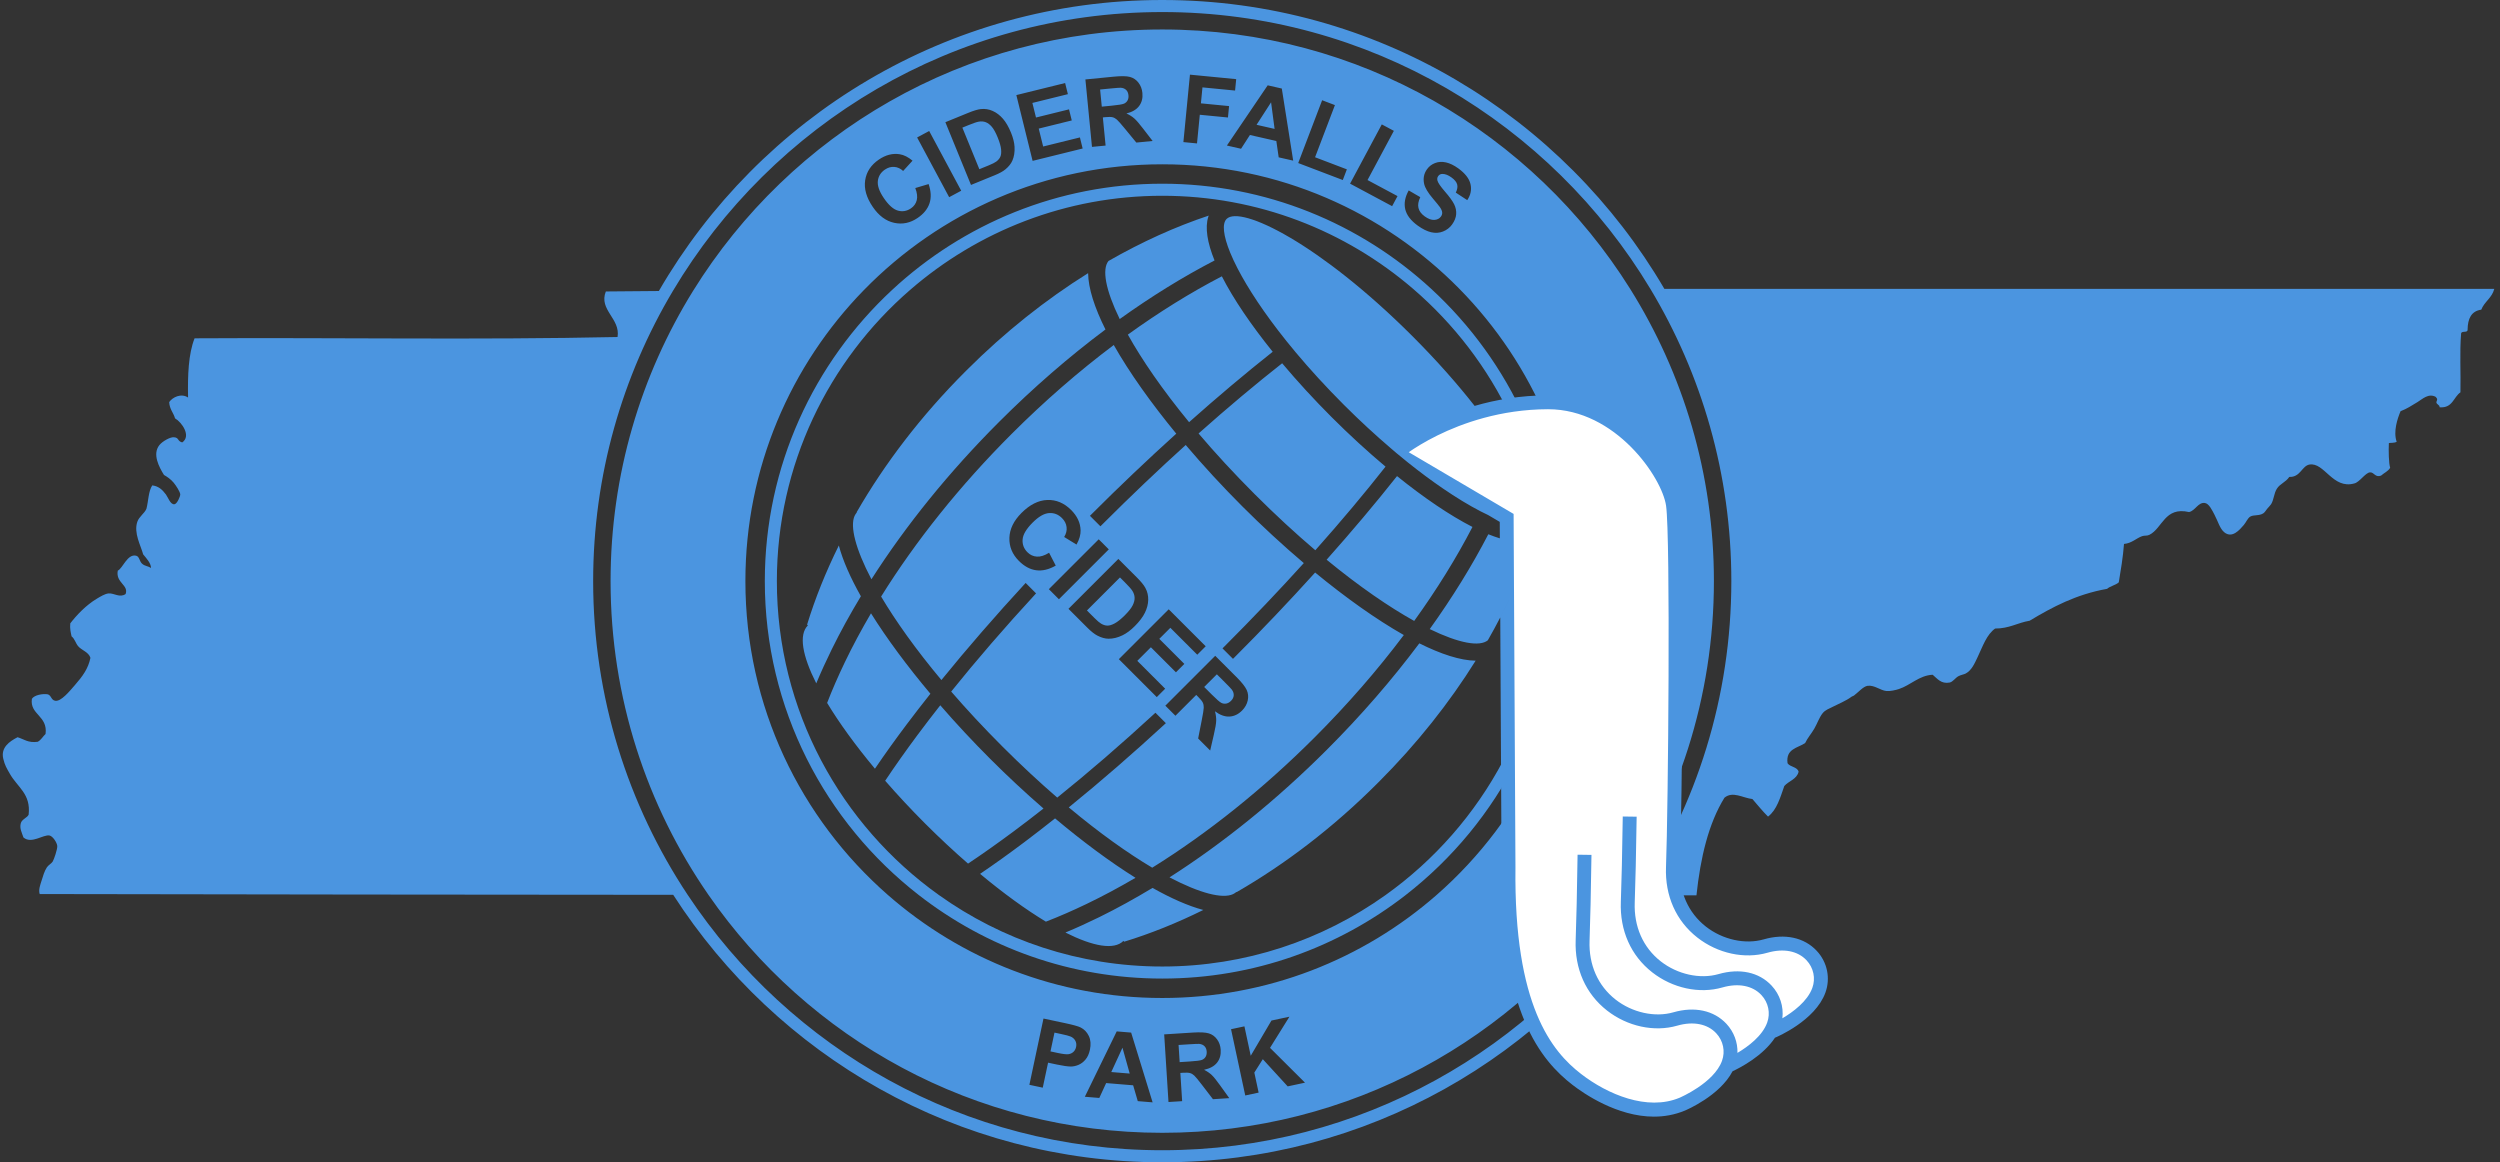 <?xml version="1.0" encoding="utf-8"?>
<!-- Generator: Adobe Illustrator 14.0.0, SVG Export Plug-In . SVG Version: 6.00 Build 43363)  -->
<!DOCTYPE svg PUBLIC "-//W3C//DTD SVG 1.1//EN" "http://www.w3.org/Graphics/SVG/1.1/DTD/svg11.dtd">
<svg version="1.1" id="Layer_1" xmlns="http://www.w3.org/2000/svg" xmlns:xlink="http://www.w3.org/1999/xlink" x="0px" y="0px"
	 width="720px" height="334.739px" viewBox="0 0 720 334.739" enable-background="new 0 0 720 334.739" xml:space="preserve">
<rect x="0" y="0" width="720" height="334.739" fill="#333333" stroke="none"/>
<path fill="#FFFFFF" d="M-238.982,141.459h-0.316c-0.513,0.966-1.004,1.959-1.499,2.948c0.048,0.104,0.084,0.211,0.137,0.314
	C-240.108,143.625-239.556,142.527-238.982,141.459z"/>
<rect x="-238.982" y="141.458" fill="#FFFFFF" width="0" height="0.001"/>
<path fill="#4B95E0" d="M346.171,305.243c-0.46,0.19-1.633,0.345-3.519,0.465l-2.91,0.184l-0.314-4.941l3.069-0.195
	c1.595-0.102,2.552-0.141,2.874-0.117c0.644,0.066,1.155,0.29,1.53,0.671c0.375,0.381,0.584,0.898,0.626,1.554
	c0.038,0.585-0.064,1.08-0.306,1.487C346.98,304.756,346.629,305.055,346.171,305.243z M320.049,308.748l3.224-7.001l2.084,7.439
	L320.049,308.748z M309.916,301.531c-0.121,0.564-0.372,1.028-0.753,1.391c-0.381,0.364-0.85,0.591-1.403,0.682
	c-0.555,0.092-1.592-0.024-3.111-0.348l-2.11-0.45l1.152-5.416l1.862,0.396c1.389,0.296,2.305,0.536,2.746,0.721
	c0.602,0.245,1.058,0.638,1.37,1.176S310.063,300.837,309.916,301.531z M309.669,299.682c0.312,0.538,0.394,1.155,0.247,1.85
	c-0.121,0.564-0.372,1.028-0.753,1.391c-0.381,0.364-0.85,0.591-1.403,0.682c-0.555,0.092-1.592-0.024-3.111-0.348l-2.11-0.45
	l1.152-5.416l1.862,0.396c1.389,0.296,2.305,0.536,2.746,0.721C308.901,298.751,309.357,299.144,309.669,299.682z M323.272,301.747
	l2.084,7.439l-5.308-0.438L323.272,301.747z M346.171,305.243c-0.46,0.19-1.633,0.345-3.519,0.465l-2.91,0.184l-0.314-4.941
	l3.069-0.195c1.595-0.102,2.552-0.141,2.874-0.117c0.644,0.066,1.155,0.29,1.53,0.671c0.375,0.381,0.584,0.898,0.626,1.554
	c0.038,0.585-0.064,1.08-0.306,1.487C346.98,304.756,346.629,305.055,346.171,305.243z M319.896,25.483
	c1.59-0.155,2.546-0.226,2.869-0.213c0.646,0.044,1.163,0.25,1.552,0.618c0.388,0.368,0.613,0.878,0.678,1.533
	c0.057,0.583-0.028,1.082-0.255,1.496c-0.227,0.416-0.567,0.725-1.02,0.929c-0.452,0.205-1.62,0.399-3.501,0.583l-2.902,0.283
	l-0.481-4.929L319.896,25.483z M320.218,30.428c1.881-0.183,3.049-0.378,3.501-0.583c0.453-0.205,0.793-0.514,1.02-0.929
	c0.227-0.414,0.312-0.913,0.255-1.496c-0.064-0.654-0.29-1.165-0.678-1.533c-0.389-0.368-0.905-0.574-1.552-0.618
	c-0.323-0.013-1.279,0.058-2.869,0.213l-3.061,0.299l0.481,4.929L320.218,30.428z M320.218,30.428
	c1.881-0.183,3.049-0.378,3.501-0.583c0.453-0.205,0.793-0.514,1.02-0.929c0.227-0.414,0.312-0.913,0.255-1.496
	c-0.064-0.654-0.29-1.165-0.678-1.533c-0.389-0.368-0.905-0.574-1.552-0.618c-0.323-0.013-1.279,0.058-2.869,0.213l-3.061,0.299
	l0.481,4.929L320.218,30.428z M366.071,29.464l1.012,7.659l-5.192-1.183L366.071,29.464z M278.802,36.091
	c1.486-0.608,2.509-0.958,3.065-1.052c0.742-0.131,1.421-0.077,2.036,0.161s1.198,0.68,1.75,1.327
	c0.551,0.647,1.113,1.669,1.684,3.066c0.57,1.396,0.898,2.55,0.982,3.46c0.084,0.91,0.003,1.622-0.242,2.134
	c-0.246,0.513-0.635,0.964-1.166,1.354c-0.405,0.299-1.117,0.658-2.136,1.074l-2.723,1.112l-4.89-11.967L278.802,36.091z
	 M412.198,83.192c-20.399-18.79-47.617-30.284-77.472-30.284c-30.027,0-57.385,11.628-77.823,30.611
	c-22.52,20.917-36.637,50.763-36.637,83.85c0,36.699,17.364,69.415,44.305,90.375c19.391,15.086,43.741,24.085,70.155,24.085
	c26.38,0,50.7-8.976,70.078-24.025c26.983-20.958,44.382-53.701,44.382-90.435C449.187,134.111,434.924,104.125,412.198,83.192z
	 M399.006,257.801c-18.149,12.938-40.341,20.557-64.279,20.557c-23.971,0-46.189-7.641-64.353-20.611
	c-28.211-20.144-46.636-53.148-46.636-90.377c0-33.45,14.874-63.491,38.354-83.856c19.481-16.896,44.884-27.133,72.634-27.133
	c27.553,0,52.79,10.095,72.216,26.778c23.72,20.372,38.772,50.565,38.772,84.211C445.715,204.63,427.258,237.661,399.006,257.801z
	 M479.337,83.192C450.285,33.477,396.346,0,334.727,0c-61.875,0-116.012,33.752-144.976,83.81c-5.106,0.04-10.2,0.083-15.269,0.132
	c-2.125,5.321,4.259,7.805,3.373,13.119c-40.021,0.873-81.463,0.126-121.817,0.375c-1.783,4.526-1.996,10.624-1.875,17.055
	c-1.984-1.339-4.497-0.075-5.433,1.312c0.083,2.04,1.216,3.03,1.687,4.685c1.958,1.14,4.735,5.082,2.061,6.935
	c-1.486-0.41-0.827-1.397-2.438-1.499c-1.02-0.065-3.222,1.133-4.123,2.249c-2.094,2.597-0.137,6.281,1.313,8.621
	c0.785,0.437,1.933,1.177,2.81,2.25c0.606,0.736,1.866,2.629,1.875,3.373c0.006,0.538-0.903,2.723-1.688,2.811
	c-1.159,0.132-1.846-2.022-2.437-2.811c-1.059-1.416-2.135-2.403-3.936-2.624c-1.132,1.677-1.092,4.53-1.687,6.747
	c-0.54,1.306-2.124,2.254-2.623,3.748c-1.073,3.207,0.975,6.753,1.687,9.371c0.866,1.072,2.308,2.562,2.249,3.936
	c-0.999-0.69-1.761-0.47-2.625-1.312c-0.718-0.7-0.698-2.023-1.685-2.249c-2.491-0.568-3.845,3.694-5.249,4.311
	c-0.664,3.52,3.233,4.115,2.248,6.747c-1.718,1.145-3.3-0.305-4.871-0.187c-1.043,0.078-2.348,0.891-3.375,1.499
	c-3.098,1.84-5.822,4.706-7.684,7.122c-0.15,1.525,0.132,2.619,0.376,3.749c0.948,0.75,1.124,1.91,1.873,2.811
	c1.03,1.24,3.015,1.649,3.562,3.373c-0.649,3.115-2.242,5.287-4.497,7.871c-1.522,1.743-3.942,4.742-5.623,4.498
	c-1.266-0.184-1.115-1.63-2.25-1.875c-1.395-0.206-3.794,0.199-4.497,1.312c-0.651,4.588,4.641,4.853,3.935,10.12
	c-0.782,0.716-1.267,1.731-2.248,2.248c-2.772,0.398-3.981-0.764-5.81-1.311c-2.407,1.24-4.871,2.991-4.124,6.185
	c0.448,1.913,1,2.758,1.875,4.31c2.232,3.966,6.121,5.786,5.434,11.809c-0.348,0.853-1.926,1.297-2.249,2.436
	c-0.439,1.543,0.334,2.8,0.75,4.122c2.29,1.994,5.732-0.9,7.497-0.561c0.969,0.186,2.156,2.037,2.248,2.998
	c0.088,0.904-0.964,3.958-1.31,4.496c-0.396,0.619-1.257,1.028-1.687,1.688c-0.713,1.087-1.113,2.514-1.5,3.748
	c-0.397,1.265-0.962,2.725-0.562,3.935c60.342,0.121,121.298,0.183,182.451,0.223c29.804,46.304,81.799,77.033,140.839,77.033
	c58.979,0,110.927-30.668,140.744-76.89c4.37,0.003,8.746,0.006,13.111,0.01c1.158-10.897,3.462-20.651,8.058-28.111
	c2.392-1.994,5.285,0.064,8.06,0.373c1.483,1.702,2.893,3.479,4.496,5.06c2.553-1.945,3.509-5.485,4.686-8.807
	c1.271-1.48,3.589-1.91,4.124-4.124c-0.422-1.452-2.436-1.313-3.188-2.436c-0.559-4.184,2.887-4.36,5.062-5.81
	c0.701-1.488,1.743-2.624,2.623-4.124c0.834-1.42,1.431-3.248,2.436-4.498c0.767-0.951,1.893-1.3,2.998-1.874
	c1.521-0.788,3.836-1.728,5.248-2.811c0.26-0.2,0.542-0.22,0.752-0.375c1.232-0.923,2.682-2.639,3.936-2.811
	c1.979-0.272,3.637,1.327,5.436,1.499c1.086,0.104,2.708-0.285,3.557-0.562c3.369-1.096,5.876-3.945,9.748-4.123
	c1.319,1.093,2.409,2.714,4.874,2.248c0.97-0.183,1.64-1.386,2.622-1.873c0.716-0.356,1.581-0.48,2.062-0.75
	c1.68-0.941,2.494-2.831,3.374-4.684c1.522-3.218,2.631-6.541,5.061-8.247c4.069,0.011,6.45-1.67,9.931-2.249
	c6.557-3.94,13.396-7.596,22.303-9.184c0.93-0.82,2.458-1.041,3.373-1.874c0.59-3.595,1.204-7.167,1.5-11.057
	c2.248-0.189,3.589-1.688,5.247-2.249c0.708-0.239,1.35-0.021,2.063-0.375c3.799-1.882,4.365-8.187,11.432-6.56
	c1.791-0.402,2.59-2.833,4.498-2.624c1.222,0.133,2.13,2.079,2.811,3.373c1.066,2.031,1.552,4.011,2.812,5.06
	c2.256,1.88,4.402-0.646,5.621-2.061c0.682-0.789,1.124-1.984,1.876-2.437c0.995-0.599,2.534-0.146,3.747-0.937
	c0.453-0.296,0.715-0.8,1.124-1.312c0.368-0.458,0.875-0.916,1.126-1.313c0.823-1.311,0.801-3.125,1.685-4.498
	c0.924-1.432,2.516-1.825,3.563-3.374c3.17,0.166,3.642-3.198,5.809-3.56c4.321-0.722,6.668,7.21,12.93,5.435
	c1.49-0.343,3.2-3.107,4.5-3.186c1.219-0.075,1.469,1.588,3.185,0.937c0.852-0.773,2.025-1.224,2.626-2.25
	c-0.411-1.25-0.488-4.97-0.375-7.121c0.471-0.112,1.586,0.02,2.25-0.375c-1.023-2.911,0.198-6.614,1.123-8.808
	c1.739-0.642,3.25-1.64,4.873-2.624c1.395-0.844,3.153-2.627,5.246-1.5c0.568,0.644,0.482,0.675,0.186,1.5
	c0.033,0.782,0.951,0.675,0.94,1.499c3.745,0.31,3.969-2.903,5.997-4.31c0.125-5.56-0.249-11.62,0.188-16.868
	c0.014-0.984,1.857-0.14,1.872-1.124c0.013-3.235,1.084-5.415,3.938-5.809c0.911-2.336,3.106-3.391,3.748-5.998
	C639.079,83.192,559.035,83.192,479.337,83.192z M471.318,257.846c-29.386,44.215-79.639,73.422-136.592,73.422
	c-57.012,0-107.31-29.268-136.681-73.559c-17.188-25.919-27.216-56.978-27.216-90.34c0-30.512,8.391-59.099,22.972-83.588
	c28.606-48.045,81.065-80.309,140.926-80.309c59.617,0,111.896,32,140.577,79.721c14.798,24.62,23.321,53.42,23.321,84.177
	C498.625,200.79,488.562,231.899,471.318,257.846z M334.727,8.49c-57.057,0-107.082,30.083-135.1,75.249
	c-15.07,24.292-23.78,52.942-23.78,83.63c0,33.565,10.418,64.691,28.183,90.344c28.677,41.407,76.516,68.534,130.697,68.534
	c54.127,0,101.922-27.071,130.607-68.406c17.819-25.676,28.271-56.85,28.271-90.472c0-30.919-8.841-59.769-24.119-84.177
	C441.405,38.331,391.556,8.49,334.727,8.49z M405.71,54.843l3.329,1.939c-0.566,1.179-0.739,2.22-0.519,3.122
	c0.219,0.902,0.814,1.705,1.786,2.405c1.029,0.742,1.963,1.083,2.799,1.024s1.464-0.38,1.884-0.964
	c0.271-0.374,0.391-0.772,0.36-1.193c-0.03-0.421-0.25-0.926-0.656-1.515c-0.281-0.399-0.969-1.245-2.062-2.536
	c-1.407-1.66-2.234-3.049-2.479-4.167c-0.344-1.572-0.064-2.984,0.838-4.237c0.582-0.806,1.354-1.396,2.317-1.769
	c0.963-0.373,2.008-0.432,3.133-0.179c1.124,0.253,2.295,0.818,3.513,1.695c1.987,1.433,3.168,2.946,3.546,4.542
	c0.376,1.595,0.065,3.139-0.933,4.629l-3.298-2.164c0.449-0.913,0.578-1.709,0.385-2.39c-0.192-0.681-0.739-1.345-1.64-1.994
	c-0.929-0.669-1.795-1.003-2.595-1c-0.516,0-0.92,0.206-1.215,0.617c-0.271,0.375-0.344,0.809-0.219,1.304
	c0.159,0.629,0.885,1.688,2.175,3.176c1.291,1.488,2.167,2.698,2.63,3.627c0.462,0.929,0.658,1.886,0.59,2.87
	c-0.07,0.984-0.464,1.977-1.187,2.978c-0.652,0.907-1.518,1.575-2.593,2.004c-1.075,0.429-2.212,0.504-3.411,0.225
	c-1.2-0.28-2.487-0.915-3.862-1.906c-2.001-1.443-3.205-3.014-3.611-4.712S404.642,56.765,405.71,54.843z M397.957,35.825
	l3.475,1.86l-7.586,14.167l8.639,4.625l-1.552,2.899l-12.113-6.485L397.957,35.825z M380.775,28.867l3.683,1.402l-5.719,15.018
	l9.156,3.487l-1.171,3.073l-12.84-4.89L380.775,28.867z M369.16,25.498l3.28,20.767l-4.179-0.953l-0.677-4.701l-7.606-1.734
	l-2.556,3.964l-4.076-0.929l11.75-17.34L369.16,25.498z M342.705,21.499l13.318,1.295l-0.32,3.286l-9.395-0.914l-0.447,4.598
	l8.109,0.789l-0.318,3.286l-8.111-0.788l-0.803,8.255l-3.922-0.381L342.705,21.499z M320.848,22.073
	c2.076-0.203,3.601-0.175,4.576,0.082c0.975,0.257,1.788,0.804,2.441,1.641c0.652,0.837,1.034,1.831,1.146,2.979
	c0.142,1.458-0.169,2.703-0.932,3.736c-0.765,1.033-1.987,1.757-3.669,2.17c0.896,0.413,1.65,0.887,2.261,1.426
	c0.609,0.538,1.457,1.517,2.54,2.936l2.742,3.558l-4.691,0.458l-3.248-3.951c-1.155-1.412-1.937-2.297-2.346-2.654
	c-0.41-0.356-0.83-0.588-1.259-0.693c-0.429-0.105-1.094-0.114-1.996-0.025l-0.794,0.077l0.791,8.109l-3.923,0.383l-1.895-19.426
	L320.848,22.073z M306.757,23.913l0.792,3.206l-10.223,2.527l1.039,4.2l9.513-2.351l0.789,3.192l-9.513,2.351l1.275,5.157
	l10.585-2.616l0.789,3.192l-14.412,3.562l-4.683-18.948L306.757,23.913z M278.933,32.47c1.502-0.614,2.696-0.967,3.58-1.06
	c1.187-0.121,2.321,0.063,3.403,0.551c1.082,0.488,2.055,1.229,2.922,2.222c0.866,0.993,1.644,2.336,2.335,4.029
	c0.608,1.487,0.947,2.845,1.018,4.072c0.084,1.5-0.126,2.827-0.63,3.983c-0.382,0.874-1.041,1.704-1.975,2.488
	c-0.702,0.584-1.726,1.151-3.074,1.702l-6.865,2.805l-7.381-18.068L278.933,32.47z M267.604,37.728l9.226,17.2l-3.473,1.863
	l-9.226-17.2L267.604,37.728z M249.172,51.89c0.378-2.429,1.699-4.411,3.961-5.947c1.975-1.341,3.977-1.847,6.003-1.517
	c1.202,0.192,2.426,0.809,3.671,1.852l-2.705,2.962c-0.759-0.708-1.606-1.098-2.541-1.171c-0.935-0.073-1.835,0.185-2.702,0.773
	c-1.196,0.812-1.877,1.901-2.039,3.266c-0.162,1.365,0.41,3.01,1.717,4.934c1.385,2.042,2.74,3.247,4.062,3.615
	c1.322,0.368,2.571,0.153,3.746-0.645c0.867-0.588,1.425-1.369,1.676-2.344c0.25-0.974,0.109-2.145-0.421-3.512l3.842-1.144
	c0.712,2.092,0.794,3.948,0.247,5.569c-0.546,1.62-1.686,3.019-3.418,4.195c-2.145,1.456-4.405,1.919-6.779,1.392
	c-2.375-0.528-4.426-2.062-6.151-4.603C249.518,56.878,248.794,54.319,249.172,51.89z M310.609,306.681
	c-0.752,0.316-1.483,0.478-2.191,0.48c-0.96-0.014-2.311-0.206-4.057-0.577l-2.514-0.535l-1.532,7.2l-3.854-0.82l4.063-19.089
	l6.186,1.316c2.344,0.498,3.851,0.918,4.522,1.261c1.033,0.52,1.816,1.338,2.351,2.453c0.533,1.116,0.639,2.434,0.315,3.954
	c-0.25,1.172-0.671,2.112-1.267,2.819C312.036,305.853,311.362,306.364,310.609,306.681z M327.679,317.127l-1.333-4.559
	l-7.775-0.643l-1.971,4.285l-4.167-0.344l9.184-18.826l4.153,0.345l6.182,20.094L327.679,317.127z M349.332,316.569l-3.113-4.059
	c-1.106-1.45-1.857-2.36-2.255-2.731c-0.396-0.37-0.808-0.616-1.234-0.734c-0.425-0.12-1.089-0.151-1.993-0.094l-0.797,0.051
	l0.517,8.132l-3.933,0.249l-1.239-19.479l8.278-0.526c2.082-0.133,3.605-0.054,4.571,0.236c0.965,0.29,1.76,0.864,2.384,1.724
	c0.624,0.858,0.973,1.863,1.045,3.015c0.093,1.461-0.259,2.697-1.058,3.702c-0.799,1.008-2.046,1.689-3.739,2.045
	c0.882,0.443,1.618,0.942,2.209,1.501s1.404,1.565,2.439,3.021l2.621,3.648L349.332,316.569z M370.855,312.878l-7.166-7.832
	l-2.44,3.859l1.236,5.767l-3.854,0.826l-4.092-19.084l3.854-0.826l1.817,8.474l5.968-10.143l5.181-1.111l-5.592,8.975l10.074,10.027
	L370.855,312.878z M413.675,257.809c-21.105,18.438-48.72,29.612-78.948,29.612c-30.264,0-57.908-11.202-79.024-29.68
	c-25.145-22.006-41.029-54.332-41.029-90.372c0-32.621,13.017-62.196,34.132-83.834c21.802-22.341,52.239-36.218,85.92-36.218
	c33.511,0,63.81,13.735,85.588,35.876c21.312,21.667,34.465,51.384,34.465,84.177C454.779,203.447,438.864,235.802,413.675,257.809z
	 M284.775,47.615c1.019-0.416,1.731-0.775,2.136-1.074c0.531-0.39,0.92-0.841,1.166-1.354c0.246-0.513,0.327-1.224,0.242-2.134
	c-0.084-0.91-0.412-2.063-0.982-3.46c-0.571-1.397-1.132-2.419-1.684-3.066c-0.553-0.647-1.136-1.089-1.75-1.327
	s-1.294-0.292-2.036-0.161c-0.556,0.093-1.579,0.443-3.065,1.052l-1.64,0.669l4.89,11.967L284.775,47.615z M284.775,47.615
	c1.019-0.416,1.731-0.775,2.136-1.074c0.531-0.39,0.92-0.841,1.166-1.354c0.246-0.513,0.327-1.224,0.242-2.134
	c-0.084-0.91-0.412-2.063-0.982-3.46c-0.571-1.397-1.132-2.419-1.684-3.066c-0.553-0.647-1.136-1.089-1.75-1.327
	s-1.294-0.292-2.036-0.161c-0.556,0.093-1.579,0.443-3.065,1.052l-1.64,0.669l4.89,11.967L284.775,47.615z M366.071,29.464
	l-4.181,6.476l5.192,1.183L366.071,29.464z M361.891,35.94l5.192,1.183l-1.012-7.659"/>
<g>
	<path fill="#FFFFFF" d="M403.924,129.453c9.255-5.753,23.513-13.758,44.026-13.507c20.51,0.249,33.518,24.263,34.268,29.016
		c0.753,4.752-0.75,94.804,0,104.809c0.753,10.007,5.752,26.769,25.266,23.265c19.511-3.501,23.012,15.007,4.003,23.014
		c0,0-9.23,9.164-13.009,10.505c0,0-7.753,15.01-27.766,12.507c-20.013-2.5-35.52-26.014-35.771-54.28
		c-0.25-28.266-0.498-115.816-0.498-115.816L403.924,129.453z"/>
	<path fill="#4B95E0" d="M287.769,121.475c9.834-9.835,20.134-18.76,30.607-26.587c-3.126-6.256-4.944-11.819-5-16.22
		c-12.091,7.554-23.921,16.895-34.97,27.942c-0.07,0.07-0.135,0.141-0.205,0.209c-0.068,0.07-0.139,0.135-0.209,0.206
		c-12.725,12.724-23.207,26.489-31.279,40.493l0.058,0.06c-0.121,0.125-0.225,0.272-0.326,0.419
		c-0.11,0.192-0.215,0.385-0.323,0.577c-1.357,3.001,0.22,9.439,4.849,18.258C260.882,151.324,273.344,135.899,287.769,121.475z
		 M247.935,171.726c-3.013-5.359-5.215-10.32-6.351-14.626c-3.774,7.622-6.833,15.259-9.142,22.789l0.225,0.224
		c-2.692,2.694-1.594,8.742,2.416,16.7c1.355-3.251,2.851-6.528,4.467-9.816C242.041,181.929,244.852,176.829,247.935,171.726z
		 M316.66,264.103c-3.293,1.616-6.568,3.112-9.819,4.466c7.957,4.012,14.008,5.109,16.701,2.418l0.225,0.224
		c7.526-2.306,15.165-5.368,22.787-9.142c-4.303-1.139-9.267-3.338-14.627-6.352C326.823,258.798,321.723,261.609,316.66,264.103z
		 M300.53,232.854c-5.242-4.545-10.435-9.38-15.391-14.341c-4.959-4.957-9.793-10.145-14.341-15.39
		c-2.298,2.924-4.494,5.789-6.56,8.563c-3.433,4.619-6.543,9.022-9.307,13.168c3.541,4.07,7.393,8.214,11.524,12.344
		c4.131,4.128,8.275,7.985,12.342,11.525c4.149-2.767,8.552-5.877,13.169-9.311C294.743,237.352,297.605,235.151,300.53,232.854z
		 M327.026,252.808c-7.363-4.599-15.284-10.489-23.167-17.112c-2.97,2.358-5.91,4.64-8.8,6.811c-4.389,3.3-8.671,6.371-12.796,9.165
		c6.738,5.616,13.188,10.286,18.955,13.768c3.857-1.488,7.764-3.206,11.687-5.088C317.586,258.106,322.301,255.573,327.026,252.808z
		 M267.958,199.795c-6.623-7.885-12.512-15.805-17.111-23.165c-2.769,4.722-5.299,9.438-7.547,14.118
		c-1.881,3.925-3.596,7.83-5.087,11.69c3.483,5.765,8.151,12.216,13.769,18.952c2.793-4.126,5.868-8.408,9.166-12.797
		C263.319,205.705,265.6,202.765,267.958,199.795z M349.789,75.017c-2.065-5.09-2.809-9.44-1.792-12.611
		c0.036-0.112,0.084-0.212,0.124-0.319c-9.564,3.181-19.276,7.572-28.879,13.075c-1.913,2.361-0.876,8.292,3.234,16.727
		C331.542,85.39,340.708,79.722,349.789,75.017z M424.072,151.761c-6.598-3.368-14.088-8.49-21.729-14.645
		c-6.218,7.861-13.059,15.967-20.275,24.08c9.466,7.778,18.039,13.635,25.219,17.634
		C413.768,169.842,419.406,160.756,424.072,151.761z M324.822,96.366c3.998,7.181,9.857,15.752,17.635,25.22
		c8.113-7.22,16.221-14.056,24.082-20.279c-6.156-7.638-11.278-15.128-14.647-21.728C342.897,84.249,333.812,89.887,324.822,96.366z
		 M369.26,104.621c-7.594,5.975-15.666,12.736-24.074,20.221c4.744,5.582,10.116,11.433,16.154,17.471
		c6.037,6.038,11.89,11.413,17.473,16.159c7.485-8.411,14.244-16.484,20.22-24.08c-5.236-4.396-10.49-9.223-15.519-14.251
		C378.486,115.111,373.659,109.859,369.26,104.621z M424.693,116.9c-4.886-6.237-10.838-13.01-17.884-20.056
		c-26.656-26.656-49.519-37.818-53.547-33.79c-1.339,1.338-0.99,4.763,1.033,9.705c0.573,1.398,1.282,2.919,2.124,4.548
		c2.988,5.777,7.674,12.93,14.071,20.909c0.877,1.094,1.786,2.204,2.73,3.329c4.025,4.801,8.629,9.855,13.831,15.059
		c4.655,4.654,9.18,8.801,13.52,12.511l0.239-0.205C401.318,128.478,410.046,121.172,424.693,116.9z M426.348,147.234
		c0.775,0.4,1.524,0.768,2.25,1.108l-13.168-7.749C419.431,143.334,423.112,145.561,426.348,147.234z M428.638,153.864
		c-4.705,9.082-10.373,18.247-16.875,27.314c8.44,4.111,14.37,5.147,16.727,3.231c1.257-2.188,2.446-4.385,3.585-6.581
		l-0.122-22.784C430.887,154.717,429.784,154.33,428.638,153.864z M382.181,215.885c-14.426,14.425-29.851,26.887-45.36,36.798
		c8.834,4.634,15.277,6.21,18.273,4.84c0.183-0.103,0.37-0.204,0.555-0.313c0.152-0.102,0.299-0.205,0.423-0.329l0.063,0.062
		c14.003-8.073,27.768-18.554,40.494-31.278c0.069-0.07,0.134-0.142,0.204-0.212c0.069-0.069,0.142-0.135,0.211-0.203
		c11.047-11.048,20.389-22.879,27.941-34.971c-4.398-0.059-9.963-1.873-16.219-4.999
		C400.938,195.75,392.014,206.052,382.181,215.885z M523.217,273.836c-3.604-3.854-9.172-5.06-15.28-3.296
		c-5.303,1.528-11.829,0.086-16.635-3.677c-5.099-3.991-7.762-10.027-7.494-16.994c0.658-17.165,1.342-95.251-0.019-104.791
		c-1.573-11.023-17.155-31.222-37.923-31.222c-0.027,0-0.057,0-0.083,0c-7.943,0.021-15.022,1.271-21.09,3.043
		c0.915,1.171,1.804,2.327,2.645,3.458c5.418-1.466,11.601-2.481,18.456-2.5c0.025,0,0.051,0,0.075,0
		c19.482,0,32.807,19.709,33.96,27.786c1.297,9.097,0.618,87.369-0.021,104.072c-0.314,8.283,2.891,15.497,9.028,20.3
		c5.87,4.594,13.612,6.27,20.207,4.368c4.611-1.327,8.707-0.531,11.248,2.185c2.02,2.161,2.658,5.21,1.66,7.949
		c-1.41,3.88-5.55,6.938-8.628,8.755c0.408-3.39-0.688-6.836-3.114-9.43c-3.601-3.858-9.172-5.06-15.281-3.301
		c-5.301,1.529-11.828,0.086-16.633-3.672c-5.101-3.991-7.761-10.028-7.492-16.996c0.202-5.317,0.402-14.307,0.551-24.667
		l-4.001-0.056c-0.147,10.329-0.349,19.285-0.552,24.57c-0.316,8.285,2.889,15.495,9.027,20.304
		c5.87,4.594,13.614,6.267,20.21,4.365c4.608-1.331,8.706-0.535,11.246,2.183c2.021,2.164,2.657,5.212,1.661,7.95
		c-1.399,3.847-5.484,6.889-8.554,8.71c0.087-3.041-1.016-6.059-3.189-8.385c-3.602-3.857-9.172-5.06-15.281-3.299
		c-5.3,1.526-11.828,0.091-16.633-3.673c-5.098-3.993-7.761-10.03-7.492-16.996c0.2-5.316,0.401-14.308,0.55-24.67l-4.003-0.055
		c-0.146,10.328-0.346,19.284-0.548,24.571c-0.316,8.286,2.888,15.495,9.025,20.303c5.869,4.592,13.616,6.268,20.209,4.366
		c4.607-1.332,8.71-0.535,11.247,2.185c2.019,2.164,2.656,5.21,1.659,7.949c-2.331,6.411-12.133,10.585-12.23,10.629
		c-9.316,3.888-20.756-0.996-28.355-6.861c-8.35-6.448-19.39-19.624-18.898-59.515l-0.42-80.13
		c-1.228,2.726-2.551,5.453-3.957,8.175l0.374,71.938c-0.513,41.646,11.429,55.728,20.456,62.698
		c3.229,2.493,12.836,9.13,23.44,9.13c2.932,0,5.935-0.507,8.904-1.745c0.436-0.181,10.034-4.257,13.728-11.325
		c2.2-1.023,8.799-4.419,12.265-9.738l0.02,0.053c0.472-0.196,11.519-4.882,14.454-12.952
		C527.227,281.724,526.271,277.104,523.217,273.836z M435.935,150.95c-1.431-0.28-3.115-0.806-5.042-1.593
		c-0.729-0.299-1.498-0.641-2.295-1.015l3.33,1.96l0.024,4.742c1.417,0.433,2.754,0.738,4.008,0.903L435.935,150.95z
		 M435.96,155.948c-1.254-0.166-2.591-0.471-4.008-0.903l0.122,22.784c1.406-2.722,2.729-5.45,3.957-8.175L435.96,155.948z
		 M435.935,150.95l-0.017-2.941l-30.204-17.776c3.562-2.474,11.124-7.034,21.624-9.875c-0.841-1.131-1.729-2.287-2.645-3.458
		c-14.647,4.272-23.375,11.578-23.883,12.01l-0.239,0.205c0.512,0.438,1.031,0.895,1.541,1.319c1.122,0.942,2.233,1.851,3.326,2.729
		c3.512,2.815,6.85,5.277,9.991,7.431l13.168,7.749c0.797,0.375,1.565,0.716,2.295,1.015
		C432.819,150.144,434.504,150.67,435.935,150.95z M326.202,174.357c0.396-0.79,0.588-1.528,0.567-2.215
		c-0.02-0.685-0.241-1.358-0.667-2.017c-0.31-0.497-1.061-1.337-2.243-2.518l-1.302-1.304l-9.515,9.516l2.166,2.164
		c0.81,0.812,1.439,1.351,1.893,1.618c0.587,0.354,1.175,0.544,1.768,0.574c0.591,0.028,1.305-0.18,2.145-0.628
		c0.839-0.447,1.814-1.226,2.927-2.336C325.05,176.098,325.804,175.147,326.202,174.357z M352.717,196.464l-2.263-2.262
		l-3.646,3.645l2.149,2.146c1.391,1.39,2.318,2.201,2.779,2.429c0.466,0.229,0.938,0.298,1.423,0.206
		c0.483-0.09,0.939-0.353,1.372-0.783c0.486-0.484,0.743-1.003,0.783-1.557c0.04-0.556-0.137-1.107-0.529-1.657
		C354.584,198.362,353.894,197.641,352.717,196.464z M404.298,182.892c-7.569,10.067-16.178,19.977-25.657,29.456
		c-14.888,14.891-30.834,27.617-46.794,37.547c-7-4.159-15.145-9.93-24.041-17.366c9.175-7.437,18.615-15.65,27.962-24.257
		l-3.002-3.003c-9.888,9.114-19.381,17.287-28.28,24.442c-5.076-4.39-10.368-9.292-15.809-14.733
		c-5.439-5.44-10.344-10.73-14.733-15.808c7.152-8.898,15.328-18.392,24.441-28.279l-3.002-3.003
		c-8.607,9.345-16.818,18.786-24.26,27.962c-7.435-8.895-13.204-17.043-17.362-24.041c9.926-15.959,22.656-31.905,37.545-46.796
		c9.479-9.48,19.388-18.086,29.457-25.653c4.493,7.935,10.757,16.725,18.002,25.539c-8.245,7.449-16.456,15.253-24.388,23.185
		c-0.158,0.156-0.313,0.318-0.472,0.477l3.018,3.016c0.158-0.157,0.313-0.316,0.472-0.475c8.233-8.233,16.296-15.891,24.092-22.943
		c5.112,6.024,10.633,12.012,16.317,17.693c5.682,5.683,11.668,11.207,17.692,16.316c-7.053,7.796-14.71,15.858-22.942,24.092
		c-0.159,0.159-0.316,0.313-0.476,0.472l3.019,3.018c0.157-0.158,0.318-0.313,0.475-0.472c7.933-7.93,15.736-16.144,23.185-24.387
		C387.571,172.133,396.361,178.396,404.298,182.892z M304.056,162.893l-1.92-3.703c-1.292,0.81-2.463,1.181-3.507,1.116
		c-1.046-0.064-1.954-0.483-2.723-1.255c-1.048-1.045-1.51-2.28-1.393-3.703c0.116-1.425,1.083-3.045,2.901-4.86
		c1.71-1.711,3.279-2.618,4.707-2.721c1.428-0.101,2.675,0.382,3.738,1.448c0.771,0.77,1.209,1.64,1.319,2.61
		c0.106,0.969-0.126,1.912-0.7,2.828l3.557,2.185c0.823-1.477,1.213-2.848,1.175-4.117c-0.059-2.135-0.967-4.084-2.722-5.84
		c-2.014-2.011-4.3-2.974-6.855-2.886c-2.559,0.089-5.034,1.329-7.425,3.719c-2.261,2.26-3.427,4.657-3.503,7.188
		c-0.075,2.532,0.842,4.75,2.75,6.658c1.54,1.542,3.195,2.434,4.958,2.675C300.177,164.477,302.057,164.029,304.056,162.893z
		 M304.968,172.585l14.365-14.365l-2.901-2.902l-14.365,14.365L304.968,172.585z M319.234,183.952c1.314,0.019,2.673-0.314,4.076-1
		c1.151-0.562,2.317-1.434,3.5-2.617c1.345-1.346,2.321-2.634,2.923-3.865c0.606-1.231,0.925-2.463,0.956-3.7
		c0.032-1.234-0.248-2.397-0.84-3.488c-0.447-0.811-1.267-1.812-2.461-3.009l-5.301-5.3l-14.366,14.366l5.458,5.457
		c1.074,1.072,2.03,1.826,2.873,2.264C317.182,183.641,318.24,183.938,319.234,183.952z M335.569,198.346l-8.024-8.024l3.909-3.91
		l7.212,7.212l2.422-2.421l-7.211-7.212l3.184-3.184l7.75,7.75l2.431-2.43l-10.652-10.65l-14.364,14.366l10.924,10.924
		L335.569,198.346z M359.047,198.708c-0.437-0.956-1.424-2.198-2.957-3.733l-6.108-6.104l-14.365,14.364l2.902,2.901l5.997-5.999
		l0.586,0.589c0.667,0.667,1.102,1.207,1.299,1.622c0.2,0.414,0.291,0.904,0.274,1.47c-0.017,0.566-0.211,1.777-0.583,3.641
		l-1.028,5.223l3.467,3.468l1.049-4.557c0.424-1.811,0.652-3.138,0.682-3.982c0.028-0.846-0.087-1.767-0.35-2.759
		c1.443,1.079,2.835,1.582,4.17,1.515c1.336-0.069,2.544-0.642,3.623-1.72c0.847-0.848,1.394-1.814,1.636-2.89
		C359.584,200.677,359.485,199.661,359.047,198.708z"/>
</g>
</svg>
